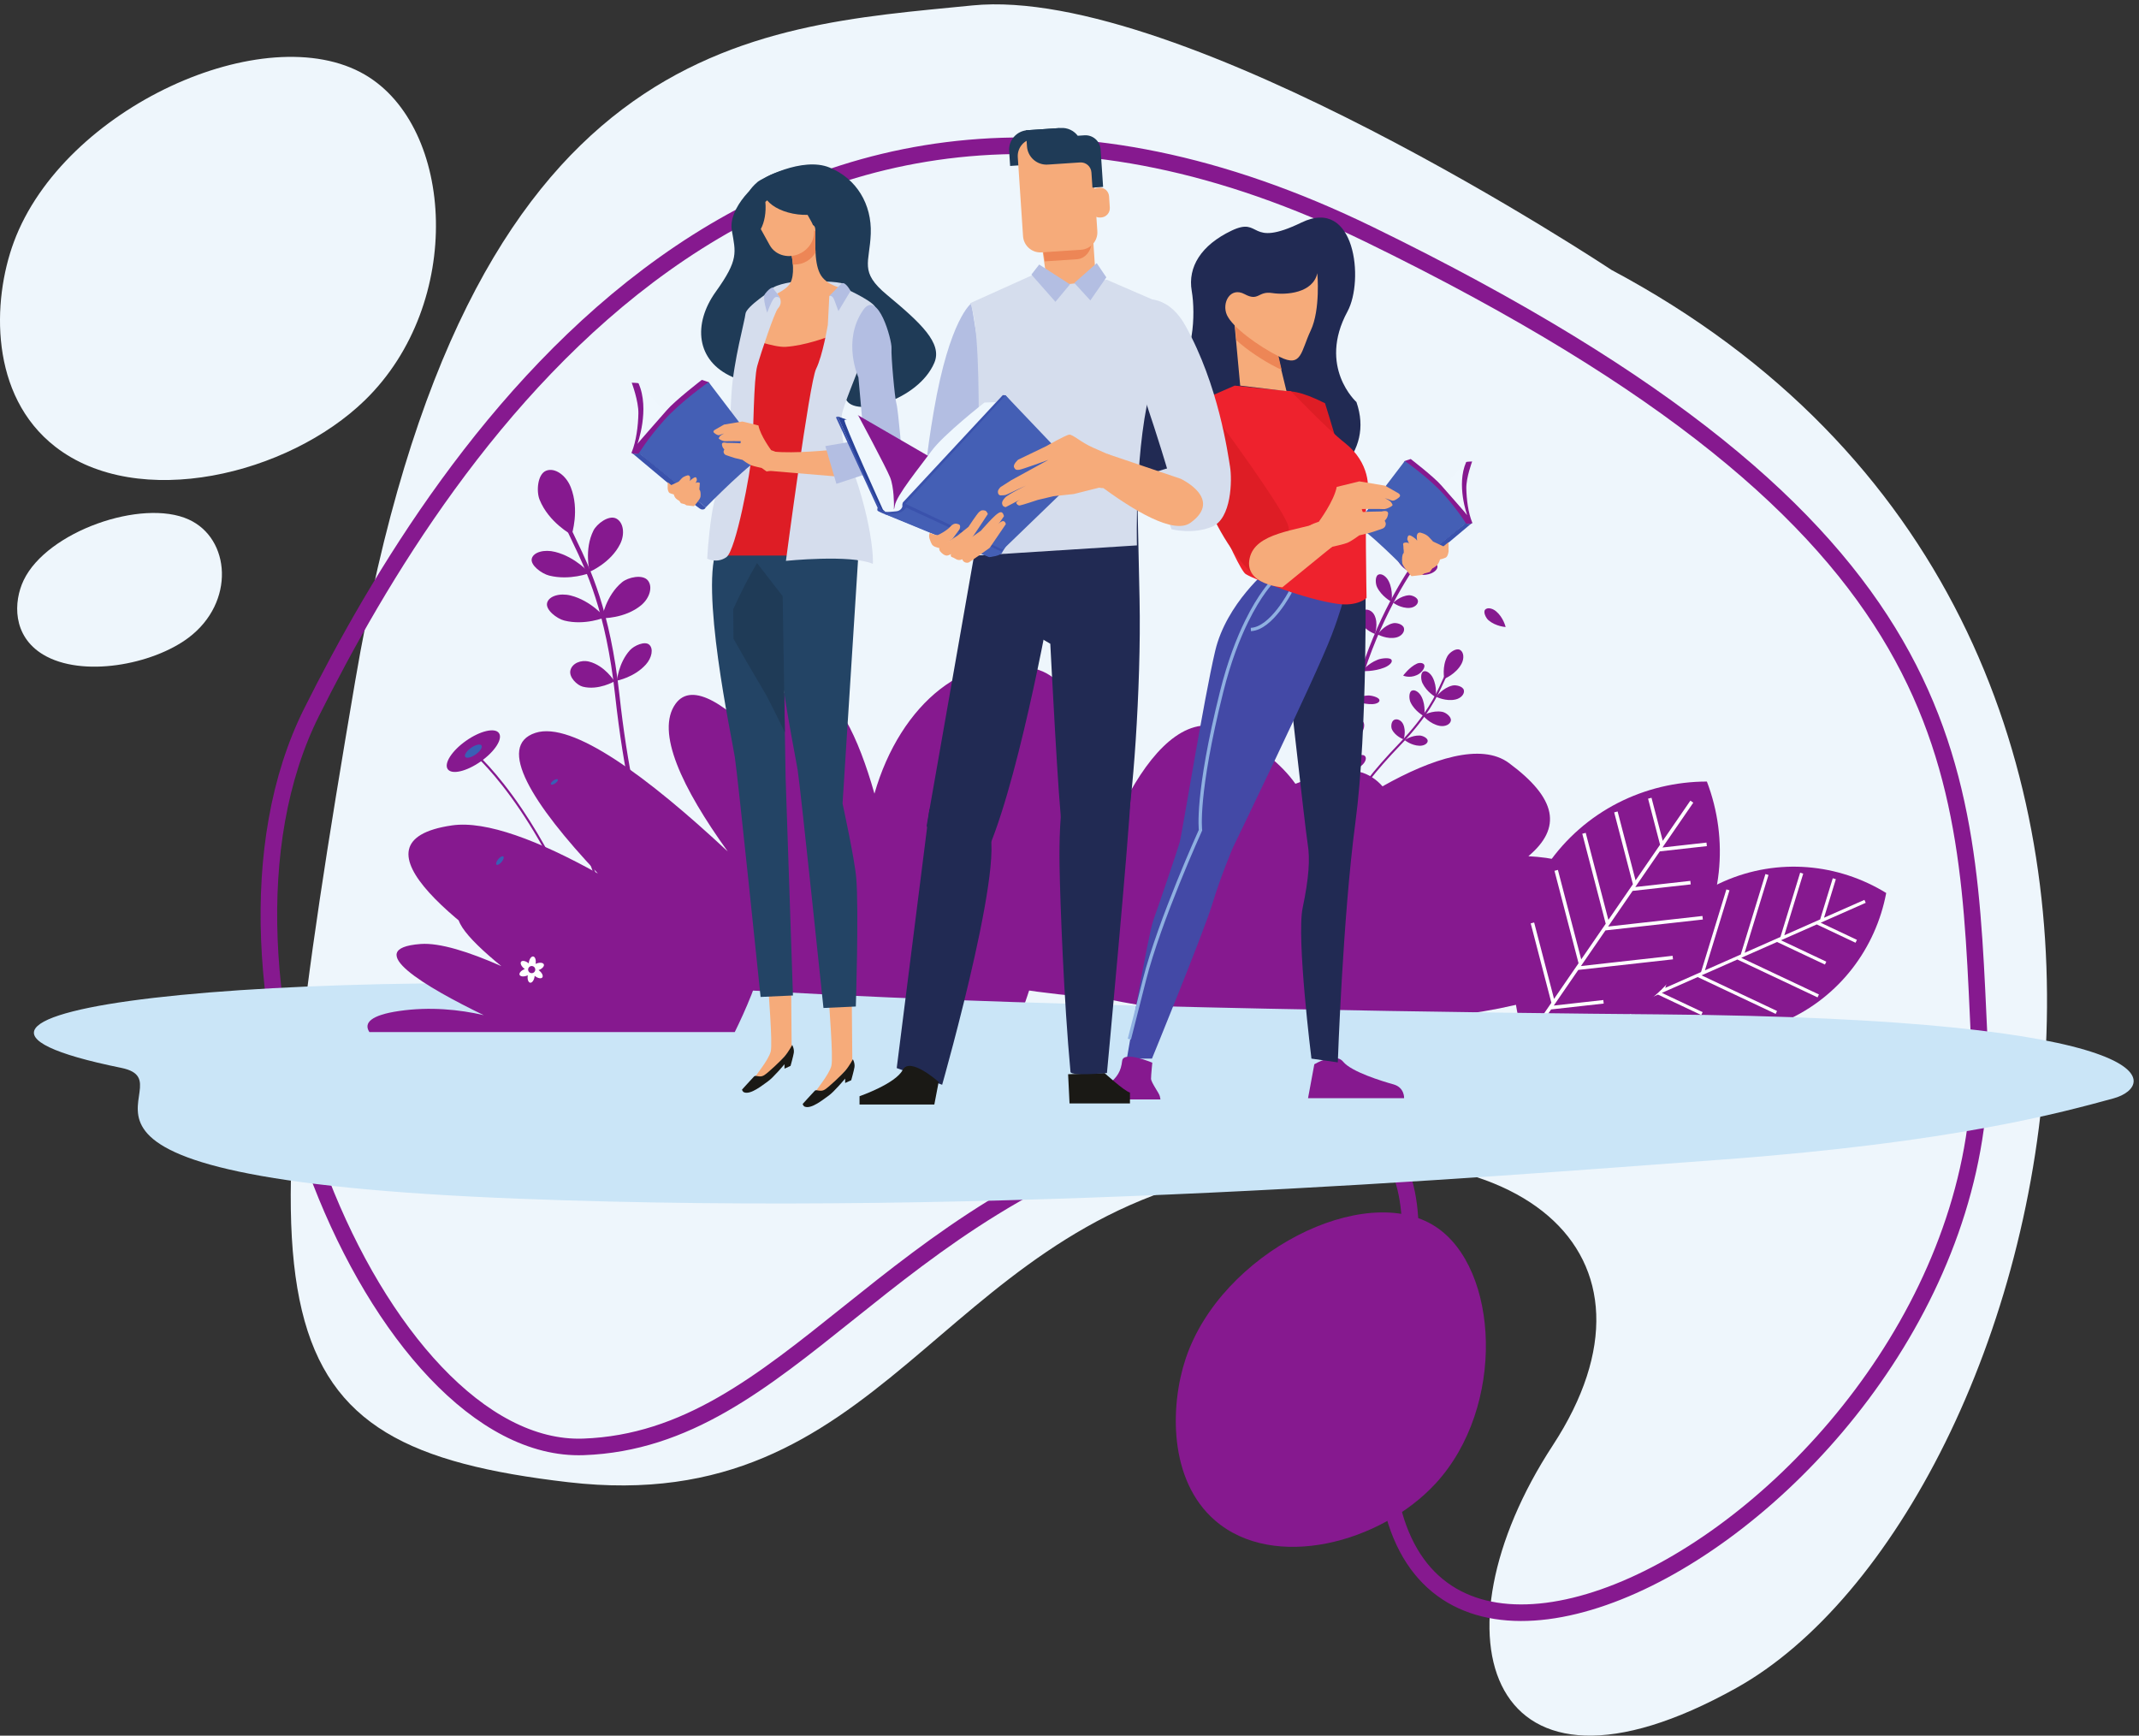 <svg width="1710.307" height="1387.8" xmlns="http://www.w3.org/2000/svg"><rect width="100%" height="100%" fill="#333333" stroke="none"/><path d="M9688.17 8811.77S7104.7 10527.8 5845.36 10401.9c-1325.09-132.5-3047.74-176.7-3710.29-4063.66C1472.52 2451.27 1516.69 1744.55 3416 1523.69c1899.32-220.85 2208.51 1501.79 3975.32 1855.15 1766.81 353.36 2694.38-485.88 1943.5-1634.29C8583.92 596.109 8941.31-549 10439.1 286.902c1899.3 1060.108 3312.7 6360.518-750.93 8524.868" style="fill:#eef6fc;fill-opacity:1;fill-rule:nonzero;stroke:none" transform="matrix(.133 0 0 -.133 0 1387.8)"/><path d="M8629.61 3060.6c-424.82 276.36-1289.25-156.39-1501.79-795.06-93.13-279.89-104.09-728.54 176.67-971.74 354.33-306.921 997.26-134.17 1325.12 220.86 425.66 460.92 382.85 1296.9 0 1545.94" style="fill:#86198F;fill-opacity:1;fill-rule:nonzero;stroke:none" transform="matrix(.133 0 0 -.133 0 1387.8)"/><path d="M2194.4 9985.22c-597.26 349.68-1812.541-197.9-2111.341-1006C-47.88 8625.08-63.29 8057.38 331.434 7749.66c498.144-388.35 1402.016-169.77 1862.966 279.45 598.41 583.22 538.24 1640.98 0 1956.11M1133.89 7311.71c-280.519 127.03-851.3-71.89-991.644-365.45-61.492-128.65-68.726-334.88 116.66-446.66 233.961-141.08 658.489-61.67 874.984 101.51 281.06 211.87 252.79 596.13 0 710.6" style="fill:#eef6fc;fill-opacity:1;fill-rule:nonzero;stroke:none" transform="matrix(.133 0 0 -.133 0 1387.8)"/><path d="M8366.38 2266.05c59.2 375.33 574.22 1899.32-1236.76 1413.45-1810.98-485.87-2385.19-1899.32-3621.96-1943.49-1236.76-44.17-2429.36 2826.89-1634.3 4417.02 795.06 1590.13 2738.56 4637.87 6360.51 2871.06C11855.8 7257.28 11820.1 5844.26 11900 4165.37c132.5-2782.73-4030.3-5048.569-3533.62-1899.32Z" style="fill:none;stroke:#86198F;stroke-width:99.62;stroke-linecap:butt;stroke-linejoin:miter;stroke-miterlimit:10;stroke-dasharray:none;stroke-opacity:1" transform="matrix(.133 0 0 -.133 0 1387.8)"/><path d="M5690.61 5033.06c-307.89 209.93-55.49 277.24 241.5 270-137.15 150.26-41.58 289.87 320.5 441.2 162.53 67.94 354.58 23.89 540.6-71.87 160.51 286.58 367.98 480.73 591.98 368.91 185.18-92.48 320.57-202.58 402.73-318.87 59.79 22.85 123.98 44.25 192.56 63.8 149.27 42.59 256.58 5.49 331.1-78.99 296.51 167.3 593.23 263.13 759.45 140.6 289.03-213.17 320.46-390.1 117.43-560.74 296.29-15.71 514.97-118.05 116.74-346.75 354.14 32.14 603.97-9.96 443.6-223.31-357.68-475.61-1941.77-527.11-3111.47-285.16-742.83 54.37-1356.22 205.45-1464.45 452.17-79.69 181.57 181.38 198.51 517.73 149.01" style="fill:#86198F;fill-opacity:1;fill-rule:nonzero;stroke:none" transform="matrix(.133 0 0 -.133 0 1387.8)"/><path d="M2165.75 4143.65c-65.2 132.63 14.65 251.41 321.36 326.31 334.78 81.76 655.11 50.49 918.85-20.69-622.97 382.87-1349.76 927-688.85 1023.06 206.07 29.94 523.69-92.05 877.28-289.05-395.31 419.08-613.27 768.28-375.31 845.51 220.95 71.84 673.74-263.23 1156.07-713.11-275.42 382.73-435.37 720.32-313.27 888.4 99.78 137.23 314.46-5.6 561.87-276.82-12.08 247.6 63.72 400.88 238.33 378.52 164.23-20.97 298.47-302.25 394.98-642.62 155.06 541.42 569.47 886.71 989.71 743.11 493.63-168.68 103.5-1467.36-114.26-2086.2l-3966.76-176.42" style="fill:#86198F;fill-opacity:1;fill-rule:nonzero;stroke:none" transform="matrix(.133 0 0 -.133 0 1387.8)"/><path d="M10362.1 5135c-328.2-144.98-544.74-438.82-607.32-769.26 286.42-176.26 649.52-213.98 977.62-69 328.2 144.97 544.8 438.82 607.3 769.23-286.4 176.24-649.5 213.93-977.6 69.03" style="fill:#86198F;fill-opacity:1;fill-rule:nonzero;stroke:none" transform="matrix(.133 0 0 -.133 0 1387.8)"/><path d="m11212.6 5015.77-1399.86-618.48M10924.6 4886.52l234.8-110.88M10685.9 4781.06l289.5-136.63M10447.2 4675.59l483.9-228.42M10208.5 4570.16l470.8-222.3M9969.81 4464.69l262.19-123.76M10951.5 4903.44l76.2 248.3M10712.8 4797.97l118.7 387.12M10474.2 4692.49l148.6 484.61M10235.5 4587.05l152.6 497.76M9996.77 4481.63 10128 4909.2" style="fill:none;stroke:#fff;stroke-width:19.293;stroke-linecap:butt;stroke-linejoin:miter;stroke-miterlimit:10;stroke-dasharray:none;stroke-opacity:1" transform="matrix(.133 0 0 -.133 0 1387.8)"/><path d="M9302.1 5234.06c-224.57-326.51-257.92-728.47-125.21-1075.5 371.57.29 734.9 175.28 959.51 501.86 224.5 326.56 257.9 728.49 125.2 1075.54-371.58-.31-734.93-175.31-959.5-501.9" style="fill:#86198F;fill-opacity:1;fill-rule:nonzero;stroke:none" transform="matrix(.133 0 0 -.133 0 1387.8)"/><path d="m10171.1 5615.01-958.02-1393.16M9975.15 5326.53l285.15 31.86M9811.81 5088.95l351.49 39.3M9648.46 4851.41l587.64 65.68M9485.07 4613.85l571.63 63.86M9321.74 4376.31l318.31 35.55M9990.7 5358.04l-72.31 277.66M9827.38 5120.5l-112.75 432.91M9664 4882.9l-141.12 541.96M9500.69 4645.39l-144.99 556.65M9337.29 4407.84l-124.51 478.19" style="fill:none;stroke:#fff;stroke-width:21.315;stroke-linecap:butt;stroke-linejoin:miter;stroke-miterlimit:10;stroke-dasharray:none;stroke-opacity:1" transform="matrix(.133 0 0 -.133 0 1387.8)"/><path d="M9976.28 4336.25c-885.47 7.22-3629.24 38.95-5294.34 134.69-3087.48 177.5-5609.491-119.26-3953.124-456.27 462.874-94.16-872.613-660.4 2395.634-786.87 2868.96-110.99 5793.75 130.3 7209.35 233.9 1415.6 103.67 2068.8 286.88 2372.2 369.47 266.7 72.65 365.4 479.85-2729.72 505.08" style="fill:#cae5f7;fill-opacity:1;fill-rule:nonzero;stroke:none" transform="matrix(.133 0 0 -.133 0 1387.8)"/><path d="M8062.94 5234.99c-128.7 1134.15 478.44 1877.83 484.57 1885.29l16.66-13.86c-6.09-7.36-607.34-744.42-479.69-1869l-21.54-2.43" style="fill:#86198F;fill-opacity:1;fill-rule:nonzero;stroke:none" transform="matrix(.133 0 0 -.133 0 1387.8)"/><path d="M8535.39 7092.25s6.11 69.78 52.4 121.13c16.69 18.6 59.59 38.15 76.94 22.61 17.25-15.56 10-51.87-14.35-78.95-46.22-51.33-114.99-64.79-114.99-64.79M8470.66 6991.32s40.91 47.28 101.92 62.07c22.08 5.4 64.17-1.2 68.84-20.62 4.75-19.5-19.52-42.17-51.71-49.96-60.99-14.8-119.05 8.51-119.05 8.51M8376.24 6810.79s40.17 41.1 93.2 45.06c19.22 1.43 53.69-13.05 55.24-34.04 1.51-20.9-21.67-39.74-49.6-41.81-53.02-3.92-98.84 30.79-98.84 30.79" style="fill:#86198F;fill-opacity:1;fill-rule:nonzero;stroke:none" transform="matrix(.133 0 0 -.133 0 1387.8)"/><path d="M8480.4 6993.72s-52.76 21.98-75.89 69.48c-8.35 17.27-7.62 54.37 11.05 63.54 18.78 9.11 44.66-5.39 56.86-30.44 23.13-47.55 7.98-102.58 7.98-102.58M8062.76 5789.47s-58.44 3.14-102.58 40.3c-16.01 13.49-33.38 48.75-20.77 63.67 12.5 14.87 42.98 9.88 66.21-9.76 44.13-37.16 57.14-94.21 57.14-94.21M8365.2 6817.19s-58.28 29.92-86.57 87.95c-10.26 21.12-12.13 65.15 7.42 74.66 19.49 9.45 48.31-9.57 63.21-40.18 28.27-58.13 15.94-122.43 15.94-122.43M8266.12 6623.67s-61.86 20.78-86.57 71.58c-8.98 18.39-5.74 59.26 17.33 70.52 23.09 11.21 53.23-3.09 66.22-29.81 24.74-50.78 3.02-112.29 3.02-112.29M8282.5 6620.65s35.58 53.55 92 67.04c20.45 4.87 60.34-5.8 65.91-29.41 5.64-23.54-15.78-48.89-45.51-55.95-56.43-13.44-112.4 18.32-112.4 18.32M8068.05 5780.23s10.08 53.48 58.42 93.32c17.55 14.41 60.82 29.8 76.85 18.1 16.08-11.65 6.89-39.49-18.62-60.48-48.34-39.79-116.65-50.94-116.65-50.94M8137.65 6223.67s31.91 27.74 86.94 29.76c19.95.73 60.2-9.66 67.3-24.01 7.13-14.38-12.62-26.97-41.61-28.08-55.03-2-112.63 22.33-112.63 22.33M8186.48 6414.49s-35.06 18.46-52.57 64.51c-6.33 16.72-7.98 54.05 3.53 64.5 11.57 10.47 28.97-2.31 38.21-26.63 17.53-46.05 10.83-102.38 10.83-102.38M8096.95 5991.04s16.12 66.15 52.57 101.07c13.19 12.66 41.95 17.53 49.39-3.42 7.4-20.94-3.4-54.02-22.58-72.36-36.43-34.93-79.38-25.29-79.38-25.29" style="fill:#86198F;fill-opacity:1;fill-rule:nonzero;stroke:none" transform="matrix(.133 0 0 -.133 0 1387.8)"/><path d="M8140.54 6214.72s-74.13 28.94-115.3 78.37c-14.91 17.98-22.36 53.89.13 60.07 22.46 6.16 59.66-11.62 81.32-37.74 41.21-49.4 33.85-100.7 33.85-100.7M8086.74 5983.6s-70.22 27.58-105.65 73.69c-12.86 16.69-16.51 49.95 6.33 55.34 22.86 5.4 57.81-11.46 76.4-35.7 35.49-46.14 22.92-93.33 22.92-93.33M9051.71 6664.99s-58.51 3.15-102.59 40.25c-15.95 13.53-33.33 48.86-20.81 63.78 12.57 14.85 43.04 9.83 66.25-9.77 44.09-37.18 57.15-94.26 57.15-94.26M8064.79 5387.81s10.03 53.49 58.44 93.23c17.49 14.49 60.76 29.88 76.86 18.15 16.07-11.62 6.84-39.46-18.62-60.44-48.37-39.86-116.68-50.94-116.68-50.94M8055.71 5582.56s12.88 40.31 59.24 70.28c16.74 10.81 56.86 22.37 70.54 13.55 13.67-8.82 3.38-29.9-21.04-45.68-46.32-29.91-108.74-38.15-108.74-38.15M8435.72 6372.94s37.21 51.29 82.9 72.01c16.57 7.58 45.01 5.12 44.96-13.94-.17-18.98-21.25-44.06-45.33-54.94-45.66-20.77-82.53-3.13-82.53-3.13M8061.33 5380.23s-77.18 19.32-124.25 63.14c-17.07 15.92-29.06 50.62-7.52 59.62 21.54 8.89 60.7-4.04 85.49-27.15 47.13-43.87 46.28-95.61 46.28-95.61M8053.52 5578.41s-70.25 17.86-107.32 57c-13.46 14.2-18.78 44.97 3.3 52.7 22.11 7.7 57.17-4.11 76.72-24.77 37.16-39.15 27.3-84.93 27.3-84.93M8189.11 6399.49s30.84 43.99 93.44 69c22.69 9.01 70.87 14.08 81.84.94 11.06-13.13-8.84-35.28-41.86-48.41-62.63-25-133.42-21.53-133.42-21.53" style="fill:#86198F;fill-opacity:1;fill-rule:nonzero;stroke:none" transform="matrix(.133 0 0 -.133 0 1387.8)"/><path d="M3436.91 7219.55s-138.36 74.05-193.26 211.67c-19.9 49.92-12.45 152.65 39.55 173.38 51.8 20.71 118.93-26.08 147.89-98.49 54.9-137.63 5.82-286.56 5.82-286.56M3545.03 6997.05s-34.36 132.74 22.37 247.25c20.59 41.47 92.11 95.21 136.67 73.24 44.35-22.12 54.34-92.75 24.38-153.11-56.83-114.46-183.42-167.38-183.42-167.38M3618.5 6717.78s22.7 135.24 121.3 216.62c35.79 29.53 123.1 49.34 154.71 11.03 31.52-38.24 11.62-106.81-40.19-149.7-98.7-81.28-235.82-77.95-235.82-77.95M3544.04 6989.22s-118.47-46.1-242.35-15.01c-44.97 11.15-114.57 62.56-104.72 101.88 9.89 39.36 74.99 57.02 140.28 40.58 124.01-31.05 206.79-127.45 206.79-127.45" style="fill:#86198F;fill-opacity:1;fill-rule:nonzero;stroke:none" transform="matrix(.133 0 0 -.133 0 1387.8)"/><path d="M3636.22 6722.79s-119.44-50.16-243.36-19.07c-44.93 11.15-114.18 64.43-103.72 106.07 10.49 41.57 76.15 61.03 141.43 44.71 124.02-31.11 205.65-131.71 205.65-131.71M3694.27 6338.64s-95.7-56.29-190.37-32.49c-34.42 8.56-85.04 57.15-74.58 98.82 10.39 41.62 62.43 64.49 112.28 52 94.67-23.74 152.67-118.33 152.67-118.33M3709.2 6342.57s8.41 105.64 77.67 182.87c25.1 27.9 90.11 56.99 116.3 33.15 26.53-23.78 16.04-78.58-20.48-119.24-69.26-77.11-173.49-96.78-173.49-96.78" style="fill:#86198F;fill-opacity:1;fill-rule:nonzero;stroke:none" transform="matrix(.133 0 0 -.133 0 1387.8)"/><path d="M4259.84 4875.18c32.78.04 52.96 9.41 54.39 10.09l-11.28 23.48 5.72-11.65-5.54 11.76c-2.27-1.11-55.94-25.17-132.83 17.95-86.04 48.56-164.51 159.13-232.99 328.83-94.05 232.77-166.02 571.11-213.81 1005.81-55.79 504.85-175.62 754.27-254.93 919.31-20.27 42.26-37.96 78.89-49.96 111.08l-24.35-9.11c12.38-33.3 30.21-70.35 50.79-113.22 78.52-163.43 197.45-410.41 252.57-910.95 106.59-967.62 309.84-1271.04 461.44-1355.13 39.61-22 74.27-28.22 100.78-28.25M8682.87 6353.5s-15.14 73.39 18.55 135.64c12.2 22.57 52.19 51.24 75.64 38.53 23.42-12.61 26.9-51.58 9.15-84.37-33.64-62.3-103.34-89.8-103.34-89.8M8634.35 6245.71s38.21 53.27 97.58 67.45c21.55 5.15 63.13-4.62 68.63-27.71 5.53-23.06-17.35-48.3-48.62-55.78-59.42-14.23-117.59 16.04-117.59 16.04M8554.46 6133.29s56.58 33.05 116.56 21.78c21.76-4.09 55.75-30.01 51.35-53.31-4.36-23.3-35.56-36.99-67.17-31.07-60.03 11.26-100.74 62.6-100.74 62.6M8631.18 6243.69s-53.16 29.33-79.68 84.3c-9.61 19.94-12.08 61.19 5.36 69.57 17.45 8.46 43.83-10.06 57.82-39.01 26.59-55.03 16.5-114.86 16.5-114.86" style="fill:#86198F;fill-opacity:1;fill-rule:nonzero;stroke:none" transform="matrix(.133 0 0 -.133 0 1387.8)"/><path d="M8561.72 6128.34s-55.02 28.43-81.51 83.43c-9.68 19.89-11.29 61.55 7.16 70.47 18.51 8.89 45.69-9.2 59.68-38.19 26.57-54.96 14.67-115.71 14.67-115.71M8438.55 5989.51s-49.94 17.85-70.19 59.79c-7.36 15.26-5.02 48.77 13.43 57.67 18.48 8.92 42.78-3.19 53.45-25.31 20.28-42.01 3.31-92.15 3.31-92.15M8444.6 5985.18s41.27 29.25 90.83 27.45c17.96-.64 48.43-15.52 47.78-32.53-.63-16.96-23.94-29.9-50.04-28.94-49.55 1.82-88.57 34.02-88.57 34.02" style="fill:#86198F;fill-opacity:1;fill-rule:nonzero;stroke:none" transform="matrix(.133 0 0 -.133 0 1387.8)"/><path d="M8074.87 5334.13c10-12.03 19.64-16.57 20.38-16.87l5.14 11.28-2.61-5.61 2.64 5.6c-1.09.5-26.34 12.82-34.03 54.2-8.56 46.47 8.05 109.06 49.28 186.12 56.63 105.74 158.72 235.67 303.5 386.29 168.17 174.91 222.94 295.24 259.21 374.86 9.27 20.42 17.33 38.05 25.47 52.27l-10.8 6.15c-8.44-14.73-16.58-32.61-26.02-53.29-35.87-78.85-90.11-197.96-256.81-371.37-322.27-335.28-371.41-502.64-355.85-584.01 4.04-21.29 12.4-35.93 20.5-45.62" style="fill:#86198F;fill-opacity:1;fill-rule:nonzero;stroke:none" transform="matrix(.133 0 0 -.133 0 1387.8)"/><path d="M2220.69 4229.89c-35.78 55.01 8.72 101.8 178.73 126.66 185.52 27.16 362.8 8.69 508.63-24.94-343.96 166.65-744.99 400.7-378.86 427.79 114.18 8.42 289.75-46.84 485.01-133.21-217.81 177.25-337.66 323.01-205.68 350.07 122.5 25.14 372.36-119.05 638.28-310.42-151.53 160.37-239.27 300.34-171.21 366.36 55.55 53.89 174.06-7.95 310.36-122.54-6.08 100.75 36.25 161.59 132.89 149.4 90.88-11.48 164.51-128.13 217.06-268.05 87.2 217 317.49 349.7 549.79 283.83 272.92-77.36 53.68-597.63-68.41-844.95H2220.69" style="fill:#86198F;fill-opacity:1;fill-rule:nonzero;stroke:none" transform="matrix(.133 0 0 -.133 0 1387.8)"/><path d="m3630.18 4458.54 12.46 3.72c-88.59 296.68-248.22 730.2-505.56 1110.66-154.09 227.84-271.97 329.9-273.14 330.91l-8.46-9.86c1.17-.99 118.04-102.27 271.23-328.9 141.42-209.19 343.55-570.95 503.47-1106.53M3696.22 4573.66l12.94 1.05c-50.15 617.82-361.76 1148.93-364.91 1154.24l-11.15-6.64c3.12-5.27 313.21-533.92 363.12-1148.65" style="fill:#86198F;fill-opacity:1;fill-rule:nonzero;stroke:none" transform="matrix(.133 0 0 -.133 0 1387.8)"/><path d="m3463.13 4515.5 12.94 1.1c-25.28 296.92-151.03 485.01-252.09 590.53-109.64 114.45-215.02 159.27-216.04 159.71l-5.02-11.99c1.03-.43 104.32-44.47 212.13-157.19 99.42-103.95 223.18-289.34 248.08-582.16M2801.87 5981.11c-85.07-59.85-134.31-136.31-110.07-170.75 24.23-34.47 112.85-13.87 197.89 45.99 85.05 59.85 134.3 136.31 110.04 170.77-24.23 34.44-112.83 13.85-197.86-46.01" style="fill:#86198F;fill-opacity:1;fill-rule:nonzero;stroke:none" transform="matrix(.133 0 0 -.133 0 1387.8)"/><path d="M2831.83 5938.54c-27-19-42.67-43.29-34.96-54.22 7.71-10.94 35.85-4.42 62.84 14.59 27 19.02 42.66 43.29 34.96 54.21-7.7 10.95-35.84 4.43-62.84-14.58" style="fill:#395fb5;fill-opacity:1;fill-rule:nonzero;stroke:none" transform="matrix(.133 0 0 -.133 0 1387.8)"/><path d="M3314.61 5759.86c-35.42-24.92-55.93-56.77-45.84-71.12 10.08-14.33 46.98-5.75 82.38 19.14 35.43 24.94 55.93 56.78 45.83 71.1-10.1 14.36-46.98 5.8-82.37-19.12" style="fill:#86198F;fill-opacity:1;fill-rule:nonzero;stroke:none" transform="matrix(.133 0 0 -.133 0 1387.8)"/><path d="M3327.07 5742.13c-11.26-7.92-17.76-18.03-14.56-22.6 3.2-4.54 14.92-1.82 26.18 6.1 11.22 7.93 17.74 18.01 14.53 22.58-3.2 4.55-14.92 1.84-26.15-6.08" style="fill:#395fb5;fill-opacity:1;fill-rule:nonzero;stroke:none" transform="matrix(.133 0 0 -.133 0 1387.8)"/><path d="M2973.96 5287.02c-35.69-42.93-50.51-89.46-33.13-103.92 17.38-14.42 60.43 8.66 96.1 51.57 35.67 42.94 50.48 89.45 33.12 103.92-17.42 14.45-60.43-8.62-96.09-51.57" style="fill:#86198F;fill-opacity:1;fill-rule:nonzero;stroke:none" transform="matrix(.133 0 0 -.133 0 1387.8)"/><path d="M2995.41 5269.16c-11.29-13.62-16.01-28.42-10.48-33 5.51-4.6 19.19 2.76 30.51 16.38s16.05 28.41 10.51 32.99c-5.54 4.6-19.19-2.74-30.54-16.37" style="fill:#395fb5;fill-opacity:1;fill-rule:nonzero;stroke:none" transform="matrix(.133 0 0 -.133 0 1387.8)"/><path d="M3193.33 4584.23c-11.67 1.78-19.78 12.7-18.02 24.4 1.79 11.73 12.75 19.79 24.44 18.04 11.7-1.79 19.77-12.76 18.01-24.47-1.78-11.69-12.69-19.76-24.43-17.97zm48.81 14.76c-1.45 1.16-2.93 2.24-4.41 3.29.76.28 1.52.53 2.3.84 20.4 8.01 33.58 23.09 29.38 33.77-4.2 10.63-24.13 12.82-44.48 4.85-1.77-.71-3.45-1.46-5.05-2.25.13.8.31 1.62.41 2.45 3.28 21.66-3.21 40.6-14.53 42.33-11.32 1.69-23.15-14.47-26.43-36.13-.28-1.85-.47-3.67-.62-5.48-.63.53-1.25 1.09-1.89 1.59-17.1 13.68-36.78 17.52-43.94 8.55-7.12-8.91.95-27.26 18.05-40.92 1.47-1.18 2.96-2.23 4.45-3.27-.76-.29-1.54-.55-2.3-.84-20.4-8-33.55-23.11-29.4-33.75 4.17-10.68 24.11-12.84 44.47-4.86 1.78.69 3.44 1.43 5.07 2.23-.15-.8-.31-1.64-.41-2.46-3.31-21.69 3.24-40.57 14.54-42.3 11.31-1.72 23.16 14.45 26.42 36.12.3 1.86.47 3.64.6 5.47.65-.54 1.27-1.09 1.92-1.6 17.12-13.67 36.77-17.5 43.91-8.59 7.14 8.97-.94 27.31-18.06 40.96" style="fill:#fff;fill-opacity:1;fill-rule:nonzero;stroke:none" transform="matrix(.133 0 0 -.133 0 1387.8)"/><path d="m7901.56 4036.3-37.73-203.82h577.49s3.77 64.17-64.17 83.03c-67.94 18.88-252.89 75.5-301.95 135.89-49.08 60.38-173.64-15.1-173.64-15.1" style="fill:#86198F;fill-opacity:1;fill-rule:nonzero;stroke:none" transform="matrix(.133 0 0 -.133 0 1387.8)"/><path d="M7884.24 4070.27s-90.59 724.7-52.84 905.87c37.74 181.17 45.29 294.4 30.19 384.99-15.09 90.59-140.7 1222.43-140.7 1222.43l389.81 408.14h98.14s15.1-936.07-60.39-1502.24c-75.49-566.16-105.68-1441.84-105.68-1441.84l-158.53 22.65" style="fill:#212a53;fill-opacity:1;fill-rule:nonzero;stroke:none" transform="matrix(.133 0 0 -.133 0 1387.8)"/><path d="M7627.58 7014.34s-253.96-205.76-321.9-492.62c-67.94-286.86-198.98-1100.19-214.08-1153.04-15.09-52.84-128.33-384.99-158.52-468.03-30.2-83.04-158.53-830.38-158.53-830.38h150.98s309.5 754.89 362.34 928.52c52.84 173.62 123.81 339.13 123.81 339.13s495.21 1019.67 593.34 1276.33c98.14 256.67 105.68 377.45 105.68 377.45l-483.12 22.64" style="fill:#4349a6;fill-opacity:1;fill-rule:nonzero;stroke:none" transform="matrix(.133 0 0 -.133 0 1387.8)"/><path d="M6927.52 4045.74s-7.55-73.6-7.55-96.25c0-22.65 49.07-86.82 52.84-105.68l3.77-18.88h-369.89s-7.55 37.74 52.84 86.82c60.39 49.06 79.26 83.03 86.81 145.31 7.55 62.27 181.18-11.32 181.18-11.32" style="fill:#86198F;fill-opacity:1;fill-rule:nonzero;stroke:none" transform="matrix(.133 0 0 -.133 0 1387.8)"/><path d="M7644.56 6933.19s-69.71-69.72-151.03-236.18c-49.78-101.88-103.9-240.01-149.04-420.57-155.39-621.55-127.15-832.51-127.15-832.51s-246.52-543.28-337.1-899.97l-90.59-356.68" style="fill:none;stroke:#8fb0e1;stroke-width:19.925;stroke-linecap:butt;stroke-linejoin:miter;stroke-miterlimit:10;stroke-dasharray:none;stroke-opacity:1" transform="matrix(.133 0 0 -.133 0 1387.8)"/><path d="M7757.79 6876.57s-113.23-220.8-237.79-226.46" style="fill:none;stroke:#8fb0e1;stroke-width:19.925;stroke-linecap:butt;stroke-linejoin:miter;stroke-miterlimit:10;stroke-dasharray:none;stroke-opacity:1" transform="matrix(.133 0 0 -.133 0 1387.8)"/><path d="M8154.73 8017.62s-234.5 210.58-53.61 544.77c100.27 185.26 47.67 691.42-276.91 534.34-324.66-157.12-236.68 38.76-419.94-48.61-183.41-87.39-264.42-218.78-239.74-362.19 24.74-143.32 8.65-416.59-104.04-469.14-112.7-52.53-652.66-346.36-304.69-717.54 348.03-371.15 1613.37-98.61 1398.93 518.37" style="fill:#212a53;fill-opacity:1;fill-rule:nonzero;stroke:none" transform="matrix(.133 0 0 -.133 0 1387.8)"/><path d="M7966.04 8010.3s203.12-649.77 192.15-735.46c-10.98-85.69-76.3-349.41-155.28-305.99-78.97 43.41-190.36 289.76-224.12 486.21-33.76 196.44-375.94 840.14 187.25 555.24" style="fill:#de1d25;fill-opacity:1;fill-rule:nonzero;stroke:none" transform="matrix(.133 0 0 -.133 0 1387.8)"/><path d="M7760.65 8083.18c-26.51 0-337.92 33.13-337.92 33.13l-212.03-92.76s-106.01 6.63-79.51-165.64c26.51-172.27 304.79-841.47 357.8-874.6 53-33.13 356.73-151.3 549.94-178.89 123.67-17.67 176.68 35.33 176.68 35.33s-11.05 600.74 2.2 627.24c13.26 26.5 19.89 185.52-132.51 304.78-105.01 82.18-324.65 311.41-324.65 311.41" style="fill:#ee222d;fill-opacity:1;fill-rule:nonzero;stroke:none" transform="matrix(.133 0 0 -.133 0 1387.8)"/><path d="M7296.84 7944.04s443.92-596.31 450.55-682.45c6.63-86.13-72.89-337.91-159.02-311.41-86.13 26.5-245.15 245.15-318.04 430.67-72.88 185.52-324.65 788.46 26.51 563.19" style="fill:#de1d25;fill-opacity:1;fill-rule:nonzero;stroke:none" transform="matrix(.133 0 0 -.133 0 1387.8)"/><path d="m7416.19 8546.98 39.76-430.67 278.28-33.13-66.25 271.66-251.79 192.14" style="fill:#f6ab7a;fill-opacity:1;fill-rule:nonzero;stroke:none" transform="matrix(.133 0 0 -.133 0 1387.8)"/><path d="M7704.9 8211.64c-7.4 2.92-15.28 6.44-23.77 10.68-87.63 43.82-183.76 107.89-248.53 167.36l-16.41 190.43 251.71-205.87 37-162.6" style="fill:#ed8656;fill-opacity:1;fill-rule:nonzero;stroke:none" transform="matrix(.133 0 0 -.133 0 1387.8)"/><path d="M7919.66 8792.14s19.87-218.66-39.76-344.54c-59.62-125.89-53-225.28-185.51-159.02-132.52 66.26-284.92 178.89-318.04 251.78-33.13 72.88 19.87 172.26 106.02 125.89 86.13-46.38 79.5 19.88 165.63 6.62 86.14-13.25 245.16 0 271.66 119.27M8189.42 7250.08c4.99.62 9.97 1.64 14.96 2.53v39.47c0 49.7-19.62 94.94-51.31 128.74-3.57-5.66-6.87-10.24-9.85-13.22-27.11-27.17-36.26-62.18-162.89-103.21-192.81-62.45-435.45-70.63-468.03-228.11-32.56-157.49 197.13-172.48 197.13-172.48l371.33 302.87s43.47 35.27 108.66 43.41" style="fill:#f6ab7a;fill-opacity:1;fill-rule:nonzero;stroke:none" transform="matrix(.133 0 0 -.133 0 1387.8)"/><path d="m8814.54 7656.82-146.89-158.49 155.16-184.45 6.51 17.78s-39.66 129.13-23.84 196.96c15.82 67.82 9.06 128.2 9.06 128.2" style="fill:#eff7fd;fill-opacity:1;fill-rule:nonzero;stroke:none" transform="matrix(.133 0 0 -.133 0 1387.8)"/><path d="M8481.08 7675.12s139.73-107.37 184.73-159.68 150.55-170.01 154.59-178c0 0-66.56 182.38-5.86 319.38 1.03 2.31 35.93 3.37 35.93 3.37s-36.45-96.79-35.11-162.12c1.35-65.33 11.22-146.38 35.9-205.98 4.66-11.24-57.64-8.88-57.64-8.88l-360.96 354.14 12.89 25.97 35.53 11.8" style="fill:#86198F;fill-opacity:1;fill-rule:nonzero;stroke:none" transform="matrix(.133 0 0 -.133 0 1387.8)"/><path d="m8149.09 7274.05 296.46 389.27s147.72-103.34 235.48-202.14c87.75-98.8 131.5-172.58 131.5-172.58l-351.74-285.58s-256.89 262.58-311.7 271.03" style="fill:#445fb5;fill-opacity:1;fill-rule:nonzero;stroke:none" transform="matrix(.133 0 0 -.133 0 1387.8)"/><path d="m8036.19 7507.26 136.01 33.39 155.12-26.04 75.87-43.26s25.96-12.88 6.93-27.86c-19.03-14.98-33.35-22.41-44.85-17.31-11.52 5.1-39.54 13.38-39.54 13.38s32.24-14.28 39.04-26.93c6.78-12.65 13.05-14.05-2.28-23.79-15.33-9.73-37.58-16.41-43.84-15-6.27 1.39-131.95.62-131.95.62s-3.55-20.47 7.05-18.28c10.62 2.18 113.16 3.58 113.16 3.58s22.23 6.67 32.73-.73c10.49-7.41 3.35-23.52.93-32.09-2.42-8.57-15.83-23.29-15.83-23.29s5.51-9.33 6.41-16.62c.9-7.28-2.27-23.78-20.55-30.83-18.27-7.05-72.73-24.25-72.73-24.25l-66.33-16.05s-47.4-35.47-72.32-45.09c-24.92-9.62-90.24-23.37-90.24-23.37l-42.03-29.58s-84.15 15.24-84.41 20.87c-.26 5.63-39.11 101.35-25.97 121.69 13.16 20.34 71.57 37.16 71.57 37.16s91.78 123.23 108.05 209.68" style="fill:#f6ab7a;fill-opacity:1;fill-rule:nonzero;stroke:none" transform="matrix(.133 0 0 -.133 0 1387.8)"/><path d="M8851.26 7292.09s-18.68-13.41-38.73-3.49c-4.66 2.3-351.74-285.58-351.74-285.58s4.94-15.27 24.69-9.57c19.75 5.72 365.78 298.64 365.78 298.64" style="fill:#3a52ac;fill-opacity:1;fill-rule:nonzero;stroke:none" transform="matrix(.133 0 0 -.133 0 1387.8)"/><path d="M8537.19 7232.93s32.99-6.36 51.93-25.77c18.95-19.42 26.13-28.1 26.13-28.1l62.8-29.21 30.4 25.09.32-55.23s-3.67-30.05-16.33-36.84c-12.64-6.79-35.52-11.8-35.52-11.8s-4.58-22.77-20.3-36.47c-15.7-13.69-25.67-17.54-25.67-17.54l-14.82-20.99-32.84-8.86-13.67-9.09-63.92-7.48s-52.23 56.19-55.58 79.71c-3.35 23.53.14 51.6 6.65 56.97 6.51 5.38-.93 32.09.47 38.36 1.39 6.27-6.67 22.24 3.61 25.25 10.29 3.02 24.36 3.68 29.22-3.99 4.87-7.67-9.61 24.92-9.61 24.92s.61 23.15 11.54 24.5c10.93 1.35 36.14-19.46 36.14-19.46s6.72-5.04 10.11-11.37c3.4-6.32-1.61 16.56-.66 26.47.95 9.91 5.21 21.1 19.6 20.93" style="fill:#f6ab7a;fill-opacity:1;fill-rule:nonzero;stroke:none" transform="matrix(.133 0 0 -.133 0 1387.8)"/><path d="M4643.21 9387.32c308.48 120.47 335.08-34.06 412.89-219.88 77.85-185.77 122.67-608.61-39.93-768.44-162.61-159.79-161.5-422.69-284.99-288.78-143.82 155.93-203.56 3.21-328.01 58.17-219.12 96.53-238.89 318.67-99.82 512.54 139.05 193.81 119.31 234.51 96.33 368.67-23.08 134.19 147.14 300.08 243.53 337.72" style="fill:#1f3b57;fill-opacity:1;fill-rule:nonzero;stroke:none" transform="matrix(.133 0 0 -.133 0 1387.8)"/><path d="M4553.83 9340.24c22.71 19.65 269.63 154.17 433.14 87.21 163.55-66.96 254.58-221.94 248.01-397.82-6.52-175.91-70.63-228.01 96.36-366.87 204.05-169.68 335.78-291.16 285.93-408.67-96.36-227.11-478.28-333.9-531.32-220.25-65.95 141.28 140.5 508.74-61.07 544.72-149.39 26.72-201.35 50.14-230.72 233.47-29.34 183.4 133.31 302.5 13.64 299.03-141.47-4.22-450.68 58.75-253.97 229.18" style="fill:#1f3b57;fill-opacity:1;fill-rule:nonzero;stroke:none" transform="matrix(.133 0 0 -.133 0 1387.8)"/><path d="M5037.37 8605.96s-383.3-10.39-392.11 8.65c-8.82 19.03-48.47 62.25 3.3 91.66 51.76 29.41 159.7 41.52 221.38 39.79 61.69-1.74 209.77-5.58 209.77-24.37 0-64.82-24.72-103.62-42.34-115.73" style="fill:#d5dded;fill-opacity:1;fill-rule:nonzero;stroke:none" transform="matrix(.133 0 0 -.133 0 1387.8)"/><path d="M5180.29 8632.17s-131.53-256.43-286.27-291.8c-154.74-35.36-369.16-2.21-391.27 59.69-22.11 61.89 32.05 183.47 67.42 214.42 35.36 30.95 150.32 61.9 181.26 119.37 25.24 46.87 17.69 132.63 0 198.95-17.68 66.31-70.73 70.75-17.68 101.69 53.05 30.94 30.94 61.9 84 53.05 53.05-8.85 84.01 11.04 84.01-39.79-.02-92.85-7.6-223.19 44.2-282.95 57.47-66.32 141.48-53.05 234.33-132.63" style="fill:#f6ab7a;fill-opacity:1;fill-rule:nonzero;stroke:none" transform="matrix(.133 0 0 -.133 0 1387.8)"/><path d="M4751.43 8932.8c-17.68 66.31-70.73 70.75-17.68 101.69 53.05 30.94 30.94 61.89 84 53.05 9.94-1.66 19.1-2.3 27.43-2.6 7.77-6.86 15.93-13.56 24.49-20.02 10.54-7.97 21.28-14.97 32.07-21.56-.1-38.54-1.24-83.01 1.08-126.15-24.13-43.51-71.9-73.17-126.96-73.17-3.2 0-6.33.26-9.47.45-2.24 30.03-7.62 60.81-14.96 88.31" style="fill:#ed8656;fill-opacity:1;fill-rule:nonzero;stroke:none" transform="matrix(.133 0 0 -.133 0 1387.8)"/><path d="m5120.8 4427.69 3.32-381.33s-135.95-165.79-185.69-192.31c-49.73-26.52-43.1-3.32-39.79 9.95 3.32 13.26 86.22 109.42 99.48 162.47 13.26 53.06-16.58 378.01-13.26 394.59 3.31 16.57 135.94 6.63 135.94 6.63" style="fill:#f6ab7a;fill-opacity:1;fill-rule:nonzero;stroke:none" transform="matrix(.133 0 0 -.133 0 1387.8)"/><path d="m5158.38 7067.09-93.04-1463.39s72.82-334.04 82.25-446.63c16.17-192.75-2.48-773.61-2.48-773.61l-194.51-8.82s-137.05 1313.07-154.75 1428.01c-17.68 114.95-216.64 1052.22-101.69 1282.12 114.96 229.9 464.22-17.68 464.22-17.68" style="fill:#234465;fill-opacity:1;fill-rule:nonzero;stroke:none" transform="matrix(.133 0 0 -.133 0 1387.8)"/><path d="M5127.44 4066.27s13.26-23.22 9.49-47.74c-3.07-19.92-19.44-78.27-19.44-78.27l-36.48-16.58v26.53s-66.31-79.58-99.47-102.79c-33.16-23.21-102.66-81.02-142.58-66.32-10.58 3.9-13.26 16.58-13.26 16.58s63 69.63 72.94 79.58c9.95 9.94 33.16-9.95 59.69 6.63 26.53 16.59 102.32 88.99 122.68 112.74 26.53 30.95 46.43 69.64 46.43 69.64" style="fill:#1a1915;fill-opacity:1;fill-rule:nonzero;stroke:none" transform="matrix(.133 0 0 -.133 0 1387.8)"/><path d="m4756.06 4513.9 3.32-381.32s-135.95-165.8-185.69-192.32c-49.73-26.52-43.1-3.31-39.79 9.95 3.32 13.26 86.21 109.43 99.48 162.47 13.26 53.06-16.58 378.01-13.27 394.59 3.32 16.57 135.95 6.63 135.95 6.63" style="fill:#f6ab7a;fill-opacity:1;fill-rule:nonzero;stroke:none" transform="matrix(.133 0 0 -.133 0 1387.8)"/><path d="m4700.79 7133.41 22.12-1370.55 44.2-1313.08-194.52-8.83s-137.05 1326.33-154.74 1441.28c-17.68 114.95-216.65 1038.96-101.69 1268.86 114.95 229.9 384.63-17.68 384.63-17.68" style="fill:#234465;fill-opacity:1;fill-rule:nonzero;stroke:none" transform="matrix(.133 0 0 -.133 0 1387.8)"/><path d="m4551.13 7049.53 154.23-199.14 13.2-818.12c-54.79 111.33-95.32 192.69-108.13 216.11-21.02 38.45-105.45 176.16-200.89 346.47-.96 58.85-1.55 118.1-1.59 177.27 47.14 102.99 95.12 197.07 143.18 277.41" style="fill:#1f3b57;fill-opacity:1;fill-rule:nonzero;stroke:none" transform="matrix(.133 0 0 -.133 0 1387.8)"/><path d="M4762.7 4152.48s13.26-23.22 9.49-47.74c-3.07-19.92-19.44-78.27-19.44-78.27l-36.48-16.58v26.53s-66.31-79.58-99.47-102.79c-33.16-23.21-102.66-81.02-142.58-66.32-10.59 3.9-13.27 16.58-13.27 16.58s63.01 69.63 72.95 79.58c9.95 9.95 33.16-9.95 59.69 6.63 26.52 16.59 102.32 88.99 122.68 112.74 26.53 30.95 46.43 69.64 46.43 69.64" style="fill:#1a1915;fill-opacity:1;fill-rule:nonzero;stroke:none" transform="matrix(.133 0 0 -.133 0 1387.8)"/><path d="M4339.16 7094.72h712.91l-102.94 604.29 23.36 708.79s-132.63-51.07-248.69-58.36c-76.14-4.79-238.74 58.36-238.74 58.36l-145.9-1313.08" style="fill:#de1d25;fill-opacity:1;fill-rule:nonzero;stroke:none" transform="matrix(.133 0 0 -.133 0 1387.8)"/><path d="M4724.9 7062.67S4866.38 8137 4906.17 8216.58c39.79 79.58 70.73 265.26 70.73 265.26l8.85 172.43 70.73 57.48s172.44-75.16 203.39-119.37c30.94-44.22-57.48-256.43-79.58-322.75-22.12-66.32-114.95-282.95-119.37-331.58-4.44-48.63.94-160.45 22.09-212.21 168.01-411.17 169.33-683.35 163.59-680.86-132.63 57.48-521.7 17.69-521.7 17.69" style="fill:#d5dded;fill-opacity:1;fill-rule:nonzero;stroke:none" transform="matrix(.133 0 0 -.133 0 1387.8)"/><path d="m5160.71 8165.74 41.06-457.64-4.44-62.24 228.79 13.26s-26.67 317.62-36.62 347.46c-9.95 29.84-33.15 288.48-29.84 334.9 3.32 46.42-81.33 357.98-170.53 228.79-128.22-185.69-28.42-404.53-28.42-404.53" style="fill:#b3bee2;fill-opacity:1;fill-rule:nonzero;stroke:none" transform="matrix(.133 0 0 -.133 0 1387.8)"/><path d="M4645.33 8694.06s-159.16-101.68-163.57-145.9c-4.42-44.21-70.74-278.53-84-477.48-13.27-198.95 0-252-26.53-393.48-26.53-141.48-66.03-165.48-92.84-340.43-21.01-137.05-26.53-260.84-26.53-260.84s57.46-30.95 114.94 8.84 145.9 512.85 154.75 632.22c8.84 119.37 8.83 437.69 30.94 517.27 22.11 79.59 103.89 322.75 123.8 344.85 49.7 55.19-22.12 106.11-30.96 114.95" style="fill:#d5dded;fill-opacity:1;fill-rule:nonzero;stroke:none" transform="matrix(.133 0 0 -.133 0 1387.8)"/><path d="m5059.81 8730.53-75.16-76.26s18.79 11.88 32.61-27.1c9.96-28.13 23.21-62.98 23.21-62.98l72.95 121.23s-30.4 58.38-53.61 45.11M4647.54 8706.22s4.49-12.75 12.16-21c14.37-15.48 30.39-43.11 30.39-43.11s-23.2 18.24-38.12-1.93c-18.35-24.8-39.8-85.39-39.8-85.39s-30.25 90.04-13.17 112.69c30.86 40.95 48.54 38.74 48.54 38.74" style="fill:#b3bee2;fill-opacity:1;fill-rule:nonzero;stroke:none" transform="matrix(.133 0 0 -.133 0 1387.8)"/><path d="M4601.35 9220.8c3.37 3.27 6.91 6.4 10.62 9.38 33.89-41.28 102.01-74.5 184.58-84.58 20.04-2.44 39.63-3.22 58.58-2.79l23.89-43.09c35.37-63.79 7.78-146.71-61.62-185.19-69.39-38.48-154.34-17.96-189.71 45.84l-53.86 97.15c22.26 41.19 33.09 99.61 27.52 163.28M4601.57 7605.85l44.46 113.37c146.72-11.12 300.86 6.28 434.6 17.32 286.71 23.65 292.78-29.9 292.78-29.9-74.27-84.22-347.25-136.36-347.25-136.36l-424.59 35.57" style="fill:#f6ab7a;fill-opacity:1;fill-rule:nonzero;stroke:none" transform="matrix(.133 0 0 -.133 0 1387.8)"/><path d="m5262.35 7804.38-300.65-51.82 66.68-226.74 397.92 131.15s-81.15 150.32-163.95 147.41" style="fill:#b3bee2;fill-opacity:1;fill-rule:nonzero;stroke:none" transform="matrix(.133 0 0 -.133 0 1387.8)"/><path d="m3838.89 8129.99 167.65-180.88-177.08-210.5-7.42 20.29s45.25 147.37 27.2 224.77c-18.06 77.41-10.35 146.32-10.35 146.32" style="fill:#eff7fd;fill-opacity:1;fill-rule:nonzero;stroke:none" transform="matrix(.133 0 0 -.133 0 1387.8)"/><path d="M4219.47 8150.87s-159.48-122.54-210.84-182.23c-51.36-59.7-171.81-194.02-176.42-203.14 0 0 75.96 208.14 6.68 364.49-1.16 2.63-41 3.84-41 3.84s41.61-110.45 40.07-185.02c-1.54-74.56-12.8-167.06-40.98-235.07-5.31-12.83 65.8-10.14 65.8-10.14l411.94 404.16-14.7 29.64-40.55 13.47" style="fill:#86198F;fill-opacity:1;fill-rule:nonzero;stroke:none" transform="matrix(.133 0 0 -.133 0 1387.8)"/><path d="m4598.33 7693.14-338.31 444.26s-168.6-117.93-268.75-230.68c-100.15-112.76-150.08-196.97-150.08-196.97l401.42-325.91s293.19 299.67 355.72 309.3" style="fill:#445fb5;fill-opacity:1;fill-rule:nonzero;stroke:none" transform="matrix(.133 0 0 -.133 0 1387.8)"/><path d="m4559.65 7876.84-96.6 23.72-110.18-18.5-53.88-30.72s-18.45-9.16-4.93-19.79c13.52-10.64 23.69-15.92 31.86-12.3 8.18 3.62 28.08 9.51 28.08 9.51s-22.9-10.15-27.72-19.13c-4.83-8.99-9.28-9.98 1.61-16.9 10.89-6.91 26.69-11.65 31.14-10.66 4.45.99 93.72.44 93.72.44s2.53-14.53-5.01-12.98c-7.54 1.55-80.37 2.54-80.37 2.54s-15.8 4.74-23.25-.52c-7.45-5.25-2.37-16.7-.66-22.79 1.72-6.09 11.24-16.54 11.24-16.54s-3.91-6.62-4.55-11.8c-.64-5.17 1.61-16.89 14.6-21.9 12.98-5.01 51.65-17.22 51.65-17.22l47.12-11.41s33.66-25.19 51.36-32.02c17.71-6.83 64.1-16.6 64.1-16.6l29.85-21.01s59.77 10.83 59.96 14.83c.18 3.99 27.77 71.98 18.44 86.43-9.34 14.45-50.83 26.39-50.83 26.39s-65.2 87.53-76.75 148.93" style="fill:#f6ab7a;fill-opacity:1;fill-rule:nonzero;stroke:none" transform="matrix(.133 0 0 -.133 0 1387.8)"/><path d="M3796.98 7713.74s21.33-15.31 44.21-3.99c5.32 2.63 401.42-325.91 401.42-325.91s-5.64-17.44-28.17-10.92c-22.54 6.52-417.46 340.82-417.46 340.82" style="fill:#3a52ac;fill-opacity:1;fill-rule:nonzero;stroke:none" transform="matrix(.133 0 0 -.133 0 1387.8)"/><path d="M4135.36 7577.07s-23.37-4.5-36.78-18.24c-13.42-13.75-18.49-19.91-18.49-19.91l-44.49-20.68-21.53 17.77-.23-39.12s2.61-21.28 11.57-26.09c8.96-4.81 25.16-8.36 25.16-8.36s3.24-16.12 14.37-25.82c11.13-9.7 18.19-12.42 18.19-12.42l10.48-14.87 23.27-6.27 9.68-6.44 45.27-5.3s36.99 39.8 39.36 56.46c2.37 16.66-.1 36.53-4.71 40.34-4.61 3.81.66 22.73-.33 27.17-.99 4.43 4.72 15.75-2.56 17.88-7.29 2.14-17.25 2.6-20.7-2.83-3.44-5.43 6.81 17.65 6.81 17.65s-.43 16.39-8.17 17.35c-7.74.96-25.6-13.78-25.6-13.78s-4.76-3.57-7.16-8.05c-2.41-4.48 1.14 11.73.48 18.74-.68 7.02-3.7 14.95-13.89 14.82M6493.99 8717.77c52.99 3.53 92.59 56.98 88.44 119.38l-30.81 462.77c-10.89 14.19-22.86 25.76-35.86 33.44-63.88 36.64-134.06 31.96-192.62-12.83-63.82-50.33-83.79-207.52-71.72-284.43 16.24-110.34 32.52-220.79 48.79-331.23l193.78 12.9" style="fill:#f6ab7a;fill-opacity:1;fill-rule:nonzero;stroke:none" transform="matrix(.133 0 0 -.133 0 1387.8)"/><path d="M5839.72 8611.15s-130.34-91.84-225.48-645.55c-95.13-553.7-34.58-532.65-34.58-532.65l17.22-126.17 242.23-21.02 138.34 476.6-137.73 848.79" style="fill:#b3bee2;fill-opacity:1;fill-rule:nonzero;stroke:none" transform="matrix(.133 0 0 -.133 0 1387.8)"/><path d="M6793.16 3866.25v-65.4h-363.19l-8.61 175.58 219.06 7.24s118.17-108.12 152.74-117.42" style="fill:#1a1915;fill-opacity:1;fill-rule:nonzero;stroke:none" transform="matrix(.133 0 0 -.133 0 1387.8)"/><path d="M6331.54 6893.16s-188.16-1076.43-384.18-1548.88c-173.79-418.62-376.44 125.92-376.44 125.92l317.15 1806.17 522.72 39.63s35.98-13.24-79.25-422.84" style="fill:#212a53;fill-opacity:1;fill-rule:nonzero;stroke:none" transform="matrix(.133 0 0 -.133 0 1387.8)"/><path d="m6287.94 7311.66-64.23-694.08 90.58-53.26s52.48-1031.01 69.58-1083.16c98.04-298.45 351.62-119.39 386.2-19.9 34.59 99.47 92.3 835.72 80.8 1372.94l-11.55 537.19-551.38-59.73" style="fill:#212a53;fill-opacity:1;fill-rule:nonzero;stroke:none" transform="matrix(.133 0 0 -.133 0 1387.8)"/><path d="M6405.91 5757.75s-42.02-183.63-35.97-530.81c3.84-220.18 25.45-802.94 65.77-1236.77 2.49-26.54 219.12-6.5 219.12-6.5s131.96 1408.21 143.56 1680.91c3.47 82.12-219.54 287.49-392.48 93.17" style="fill:#212a53;fill-opacity:1;fill-rule:nonzero;stroke:none" transform="matrix(.133 0 0 -.133 0 1387.8)"/><path d="m5832.51 8611.73 381.44 172.18 196.75-58.84 243.28 27.77 268.19-116.21s120.97-116.32 8.59-490.08c-112.46-373.74-95.66-990.85-95.66-990.85l-973.5-61.75s66.06 1310.15-29.09 1517.78" style="fill:#d5dded;fill-opacity:1;fill-rule:nonzero;stroke:none" transform="matrix(.133 0 0 -.133 0 1387.8)"/><path d="M6845.15 8629.49s163.82 57.79 281.02-152.26c199.85-357.96 255.42-768.65 268.7-848.51 13.24-79.98 9.05-312.03-107.81-360.69-116.99-48.68-244.31-14.98-244.31-14.98l-116.3 338.02 83.59 25.44 6.13 1.54s-47.15 162.15-136.69 427.85c-89.55 265.55-34.33 583.59-34.33 583.59" style="fill:#d5dded;fill-opacity:1;fill-rule:nonzero;stroke:none" transform="matrix(.133 0 0 -.133 0 1387.8)"/><path d="m6458.8 8733.49 96.2-105.06 96.21 138.66-57.72 85.46-134.69-119.06M6247.56 8844.27l185-119.2-87.41-104.99-144.41 163.83 46.82 60.36" style="fill:#b3bee2;fill-opacity:1;fill-rule:nonzero;stroke:none" transform="matrix(.133 0 0 -.133 0 1387.8)"/><path d="M5658.41 5494.57s60.78-19.83 253.84-26.7c192.28-6.93-248.1-1554.8-248.1-1554.8l-273.17 100.42 196.78 1558.25 70.65-77.17" style="fill:#212a53;fill-opacity:1;fill-rule:nonzero;stroke:none" transform="matrix(.133 0 0 -.133 0 1387.8)"/><path d="m5643.11 3930.05-25.98-135.68h-449.74v49.86s216.26 74.7 259.46 157.82c43.3 83 216.26-72 216.26-72" style="fill:#1a1915;fill-opacity:1;fill-rule:nonzero;stroke:none" transform="matrix(.133 0 0 -.133 0 1387.8)"/><path d="M6474.85 8876.16c52.99 3.53 92.59 56.99 88.43 119.38l-30.81 462.77c-10.88 14.19-22.85 25.76-35.85 33.44-63.88 36.64-134.06 31.96-192.62-12.82-63.82-50.34-83.79-207.53-71.72-284.44 16.24-110.34 32.52-220.79 48.79-331.23l193.78 12.9" style="fill:#ed8656;fill-opacity:1;fill-rule:nonzero;stroke:none" transform="matrix(.133 0 0 -.133 0 1387.8)"/><path d="m6375.76 9575.23-5.96 89.45-36.94-2.46-97.42-6.48-58.83-3.92c-64.91-4.32-114.09-60.56-109.77-125.55l5.95-89.4 36.97 2.46 97.37 6.48 58.82 3.91c64.98 4.33 114.13 60.52 109.81 125.51" style="fill:#1f3b57;fill-opacity:1;fill-rule:nonzero;stroke:none" transform="matrix(.133 0 0 -.133 0 1387.8)"/><path d="M6597.01 9044.6c3.85-57.75-39.86-107.7-97.62-111.54l-237.46-15.81c-57.76-3.85-107.69 39.87-111.54 97.62l-31.61 474.75c-3.85 57.82 39.85 107.83 97.61 111.67l237.45 15.81c57.76 3.85 107.71-39.92 111.57-97.74l31.6-474.76" style="fill:#f6ab7a;fill-opacity:1;fill-rule:nonzero;stroke:none" transform="matrix(.133 0 0 -.133 0 1387.8)"/><path d="M6377.31 9665.18c41.14 2.74 78.77-16.09 101.91-46.7l40.35 2.68c50.34 3.36 93.84-34.75 97.19-85.09l14.99-225.22-64.08-4.27-6.11 91.59c-2.35 35.36-33.08 62.22-68.41 59.87l-37.44-2.49-97.4-6.48-58.77-3.92c-65.1-4.33-121.16 44.81-125.5 109.8l-6.4 96.27 209.67 13.96" style="fill:#1f3b57;fill-opacity:1;fill-rule:nonzero;stroke:none" transform="matrix(.133 0 0 -.133 0 1387.8)"/><path d="M6551.32 9246.76c-2.05 30.82 21.27 57.36 52.17 59.42l4.57.31c30.83 2.05 57.5-21.17 59.55-51.99l4.51-67.84c2.05-30.79-21.29-57.46-52.12-59.51l-4.57-.31c-22.84-1.52-43.34 10.88-53.36 29.9" style="fill:#f6ab7a;fill-opacity:1;fill-rule:nonzero;stroke:none" transform="matrix(.133 0 0 -.133 0 1387.8)"/><path d="m5159.02 7937.81 430.82-249.8-196.2-304.39-26.29-13.15-235.64 534.98 27.31 32.36" style="fill:#86198F;fill-opacity:1;fill-rule:nonzero;stroke:none" transform="matrix(.133 0 0 -.133 0 1387.8)"/><path d="m5036.65 7930.73 66.75-23.26 206.3-453.06 12.14-96.08s-29.33 2.02-33.38 7.08c-4.04 5.06-251.81 565.32-251.81 565.32" style="fill:#284197;fill-opacity:1;fill-rule:nonzero;stroke:none" transform="matrix(.133 0 0 -.133 0 1387.8)"/><path d="m5986.27 8016.69-67.76-2.02s-246.76-193.16-317.55-290.24c-70.79-97.09-210.86-266.99-221.48-329.69-2.64-15.59-4.46-20.61-5.05-24.78-1.02-7.08 0 27.81 0 27.81s1.01 106.19-23.27 166.87c-24.26 60.67-192.14 373.17-192.14 373.17s-68.77-26.29-81.92-28.32c-13.14-2.02 230.58-538.01 230.58-538.01s21.24-26.8 53.6-18.71 49.05 0 72.81 31.86c6.68 8.95 25.29 51.57 25.29 51.57l526.89 580.49" style="fill:#eff7fd;fill-opacity:1;fill-rule:nonzero;stroke:none" transform="matrix(.133 0 0 -.133 0 1387.8)"/><path d="m6044.92 8058.16-16.18 1.01-600.72-645.22s-5.05-13.14-3.03-20.22c2.02-7.08-9.69-30.56-35.9-32.87-24.58-2.17-60.71-7.9-81.41.5-20.18 8.21-271.03 569.37-271.03 569.37l-11.13-5.05 250.81-544.09s-6.07-14.16 2.02-19.21c8.09-5.06 47.53-23.26 57.65-24.28 10.11-1.01 611.84-252.82 611.84-252.82l77.86 30.34 24.28 38.43 405.53 426.77-410.59 477.34" style="fill:#3a52ac;fill-opacity:1;fill-rule:nonzero;stroke:none" transform="matrix(.133 0 0 -.133 0 1387.8)"/><path d="m6470.69 7611.16-425.77 447-601.72-652.3 585.54-276.08 469.25 453.06-27.3 28.32" style="fill:#445fb5;fill-opacity:1;fill-rule:nonzero;stroke:none" transform="matrix(.133 0 0 -.133 0 1387.8)"/><path d="M6675.98 7697.12s-33.38 15.17-105.18 46.52c-71.8 31.35-121.35 79.89-142.6 77.87-21.23-2.03-137.53-68.77-137.53-68.77l-169.9-81.92s-32.36-28.31-24.27-45.51c8.09-17.19 15.17-16.18 30.34-15.16 15.17 1.01 175.96 59.66 175.96 59.66l-223.49-122.37-64.73-41.46s-14.15-14.16-15.17-25.28c-1.01-11.13 4.05-25.28 18.21-24.27 14.15 1.01 24.27-1.01 39.44 7.08 15.17 8.09 117.31 54.61 117.31 54.61s-112.25-53.6-132.48-75.85c-20.23-22.25-19.22-32.36-15.17-43.49 4.04-11.12 19.21-13.14 19.21-13.14l86.98 45.5s-25.29-14.16-23.26-20.22c2.02-6.07 10.11-16.18 21.23-15.17 11.13 1.01 108.21 33.37 108.21 33.37l94.06 22.25 122.36 13.15 152.71 38.43s27.31-7.08 30.34 2.02c3.03 9.1 76.86 153.72 37.42 192.15" style="fill:#f6ab7a;fill-opacity:1;fill-rule:nonzero;stroke:none" transform="matrix(.133 0 0 -.133 0 1387.8)"/><path d="m6025.7 7115.62-578.46 268s-7.08-17.2-36.41-30.35c-29.32-13.14-90-10.11-90-10.11l627.01-257.88s74.83 7.08 77.86 30.34" style="fill:#445fb5;fill-opacity:1;fill-rule:nonzero;stroke:none" transform="matrix(.133 0 0 -.133 0 1387.8)"/><path d="M5589.84 7230.91s-9.11-16.19 0-39.44c9.1-23.26 11.12-37.42 35.39-45.52 24.27-8.08 26.3-9.1 38.43 1.02 12.13 10.11 63.71 49.55 63.71 49.55l40.45 54.61s12.14 25.28-4.04 31.35-30.34 8.09-51.58-15.17c-21.24-23.26-60.67-43.48-71.8-48.54-11.83-5.38-50.56 12.14-50.56 12.14" style="fill:#f6ab7a;fill-opacity:1;fill-rule:nonzero;stroke:none" transform="matrix(.133 0 0 -.133 0 1387.8)"/><path d="M5649.5 7151.01s-7.08-18.2 2.03-30.33c9.1-12.14 27.3-27.31 42.47-26.3 15.17 1.01 112.25 51.57 112.25 51.57l73.83 109.23 58.66 88.99s-6.07 19.22-18.21 21.24c-12.13 2.02-20.23 4.05-34.38-9.1-14.16-13.15-63.72-89-63.72-89l-66.74-53.6s-84.95-54.61-106.19-62.7" style="fill:#f6ab7a;fill-opacity:1;fill-rule:nonzero;stroke:none" transform="matrix(.133 0 0 -.133 0 1387.8)"/><path d="M6035.82 7331.03s-5.06 27.3-21.24 24.27c-16.18-3.04-43.48-30.34-72.81-61.69-29.33-31.35-44.5-49.56-44.5-49.56l-51.57-36.4-115.29-85.96-10.12-13.15s-13.14-19.22 5.06-24.28c18.2-5.05 30.34-25.27 59.67-12.13 29.32 13.15 125.4 84.95 125.4 84.95l60.68 80.91 42.91 61.68 21.81 31.36" style="fill:#f6ab7a;fill-opacity:1;fill-rule:nonzero;stroke:none" transform="matrix(.133 0 0 -.133 0 1387.8)"/><path d="M6030.76 7301.7c13.14-.51 16.19-18.21 16.19-18.21l-97.09-142.59s-113.27-80.9-124.39-86.97c-11.13-6.07-34.38-2.02-40.45 18.2-6.07 20.23 155.74 142.59 155.74 142.59s63.71 87.99 90 86.98M7098.31 7556.21l-441.29 149.52c-23.39-30.97-39.48-66.86-45.19-106.44l-10.87-75.16c215.34-161.03 456.32-304.64 556.25-232.35 199.24 144.03-58.9 264.43-58.9 264.43" style="fill:#f6ab7a;fill-opacity:1;fill-rule:nonzero;stroke:none" transform="matrix(.133 0 0 -.133 0 1387.8)"/></svg>